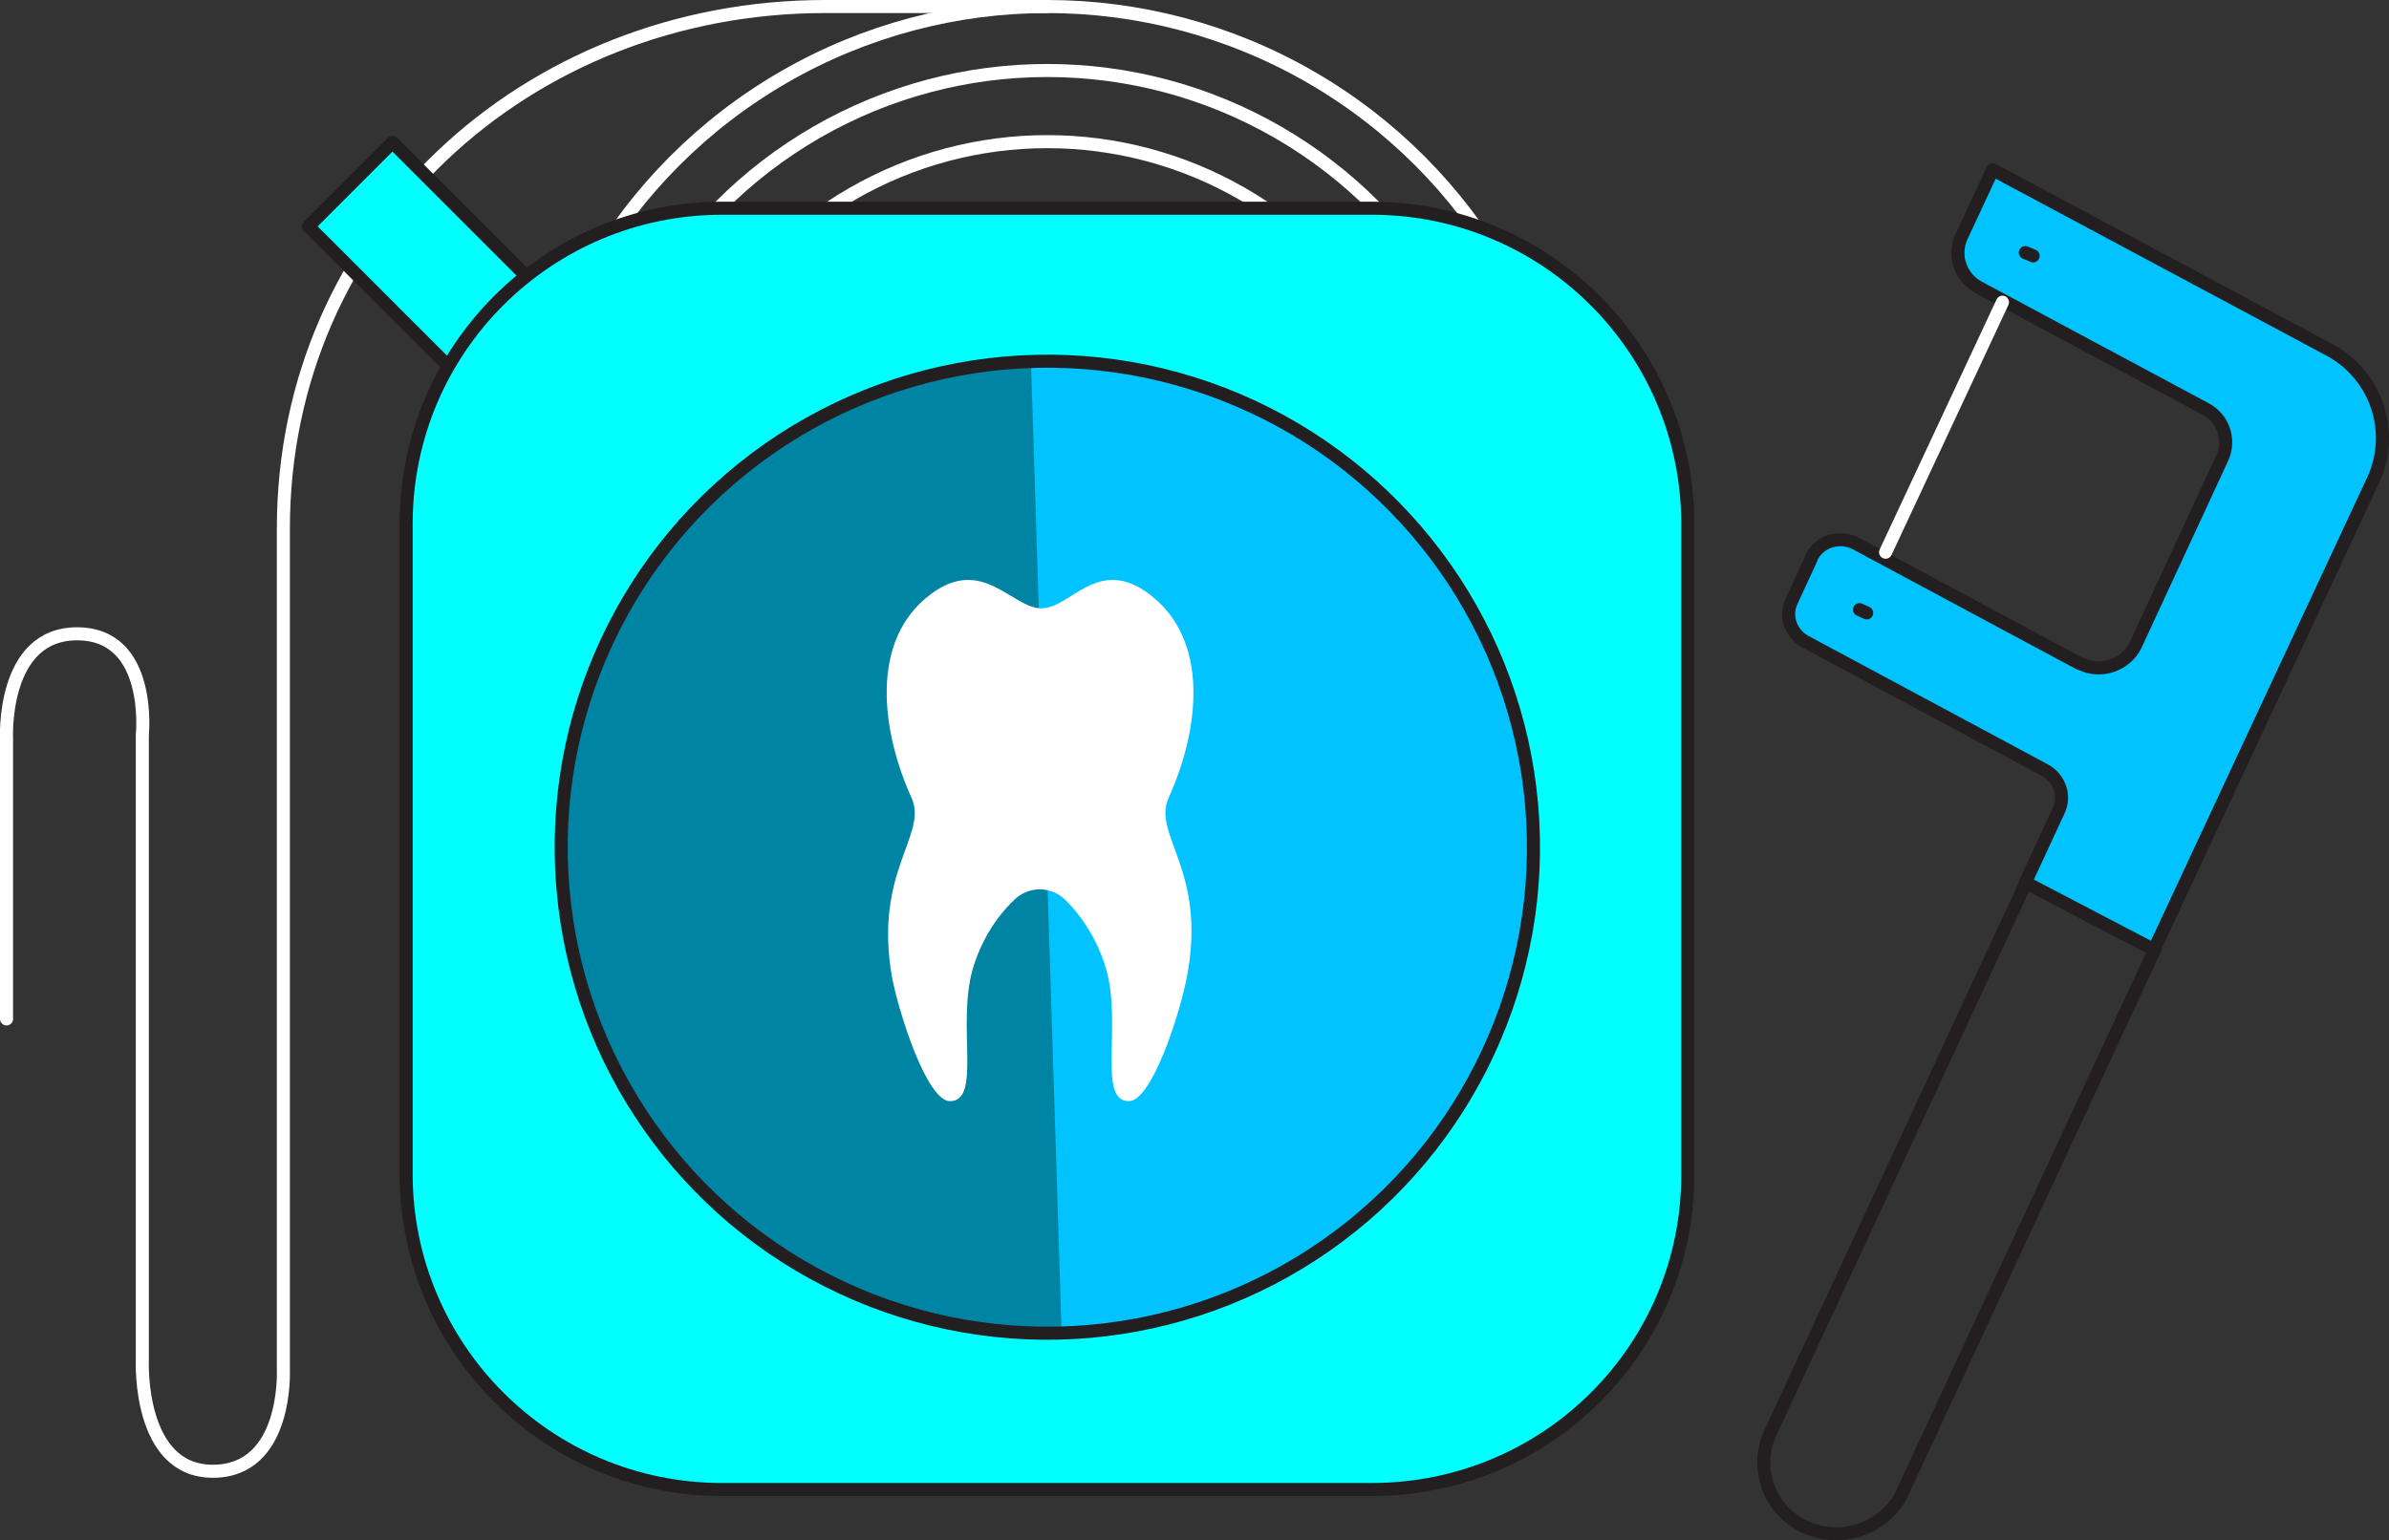 <?xml version="1.0" encoding="utf-8"?>
<!-- Generator: Adobe Illustrator 24.1.0, SVG Export Plug-In . SVG Version: 6.00 Build 0)  -->
<svg version="1.1" id="Layer_1" xmlns="http://www.w3.org/2000/svg" xmlns:xlink="http://www.w3.org/1999/xlink" x="0px" y="0px"
	 viewBox="0 0 365.9 236" style="enable-background:new 0 0 365.9 236;" xml:space="preserve">
<rect x="0" y="0" width="365.9" height="236" fill="#333333" stroke="none"/>
<style type="text/css">
	.st0{fill:none;stroke:#FFFFFF;stroke-width:2;stroke-linecap:round;stroke-linejoin:round;}
	.st1{fill:#00FFFF;stroke:#231F20;stroke-width:2;stroke-linecap:round;stroke-linejoin:round;}
	.st2{fill:#00C3FF;}
	.st3{fill:#0084A3;}
	.st4{fill:none;stroke:#231F20;stroke-width:2;stroke-linecap:round;stroke-linejoin:round;}
	.st5{fill:#FFFFFF;}
	.st6{fill:#00C3FF;stroke:#231F20;stroke-width:2;stroke-linecap:round;stroke-linejoin:round;}
</style>
<g id="Layer_2_1_">
	<g id="Layer_1-2">
		<path class="st0" d="M160.4,1h-34C80.6,1,43.4,35.2,43.4,81v128.9c0,0,0.7,15.5-10.8,15.5s-10.8-16.9-10.8-16.9v-95.9
			c0,0,1.6-15.5-10-15.5S1,113.2,1,113.2v42.9"/>
		
			<rect x="57.4" y="22.9" transform="matrix(0.707 -0.707 0.707 0.707 -9.535 59.071)" class="st1" width="18.2" height="36.4"/>
		<ellipse class="st0" cx="160.4" cy="81.5" rx="80.6" ry="80.5"/>
		<ellipse class="st0" cx="160.4" cy="81.5" rx="70.7" ry="70.7"/>
		<ellipse class="st0" cx="160.4" cy="81.5" rx="59.8" ry="59.8"/>
		<path class="st1" d="M210.1,228.2h-99.5c-26.8,0-48.4-21.7-48.4-48.4V80.3c0-26.8,21.7-48.4,48.4-48.4h99.5
			c26.8,0,48.4,21.7,48.4,48.4v99.5C258.6,206.6,236.9,228.2,210.1,228.2z"/>
		
			<ellipse transform="matrix(0.422 -0.906 0.906 0.422 -24.92 220.433)" class="st2" cx="160.5" cy="129.8" rx="74.5" ry="74.5"/>
		<path class="st3" d="M85.8,132c1.3,41.1,35.7,73.4,76.8,72.2c0,0,0,0,0,0l-4.7-149C116.8,56.5,84.5,90.9,85.8,132z"/>
		
			<ellipse transform="matrix(0.422 -0.906 0.906 0.422 -24.92 220.433)" class="st4" cx="160.5" cy="129.8" rx="74.5" ry="74.5"/>
		<path class="st5" d="M139.6,122.2c-4.5-9.9-6.6-24.1,3-31.2c7.9-5.9,12.4,2.2,16.9,2.2s8.6-8.1,16.5-2.2c9.6,7.2,7.5,21.3,3,31.2
			c-2.6,5.7,5.9,11.1,2.8,27.4c-1.1,5.8-5.4,19.1-8.9,19.1c-4.9,0-1-11.7-3.5-20.3c-1.2-4-3.3-7.6-6.2-10.5c-2.2-2.2-5.7-2.2-7.9,0
			c-3,2.9-5.1,6.5-6.3,10.5c-2.5,8.6,1.4,20.3-3.5,20.3c-3.5,0-7.8-13.3-8.9-19.1C133.8,133.4,142.2,127.9,139.6,122.2z"/>
		<path class="st4" d="M310.4,135l-39.2,84.4c-2.5,5.3-0.4,11.6,4.8,14.3c5.6,2.9,12.4,0.7,15.3-4.8c0-0.1,0.1-0.2,0.1-0.3
			l38.7-83.3L310.4,135z"/>
		<path class="st6" d="M363.5,73.5c3.4-7.4,0.4-16.2-6.9-20L305.2,26l-4.8,10.3c-1.3,2.9-0.1,6.2,2.6,7.7l34.7,18.6
			c2.8,1.4,4,4.8,2.6,7.7l-13.2,28.5c-1.5,3.1-5.3,4.4-8.4,2.9c-0.1,0-0.2-0.1-0.3-0.1l-34.1-18.3c-2.4-1.3-5.5-0.5-6.8,2
			c-0.1,0.1-0.1,0.2-0.1,0.3l-3,6.5c-1.1,2.3-0.1,5,2.1,6.2l36.7,19.7c2.2,1.2,3.2,3.9,2.1,6.2l-5.1,11l19.7,10.3L363.5,73.5z"/>
		<line class="st0" x1="306.7" y1="46.3" x2="288.8" y2="84.6"/>
		<line class="st4" x1="310.2" y1="38.7" x2="311.4" y2="39.2"/>
		<line class="st4" x1="284.8" y1="93.4" x2="285.9" y2="93.9"/>
	</g>
</g>
</svg>
